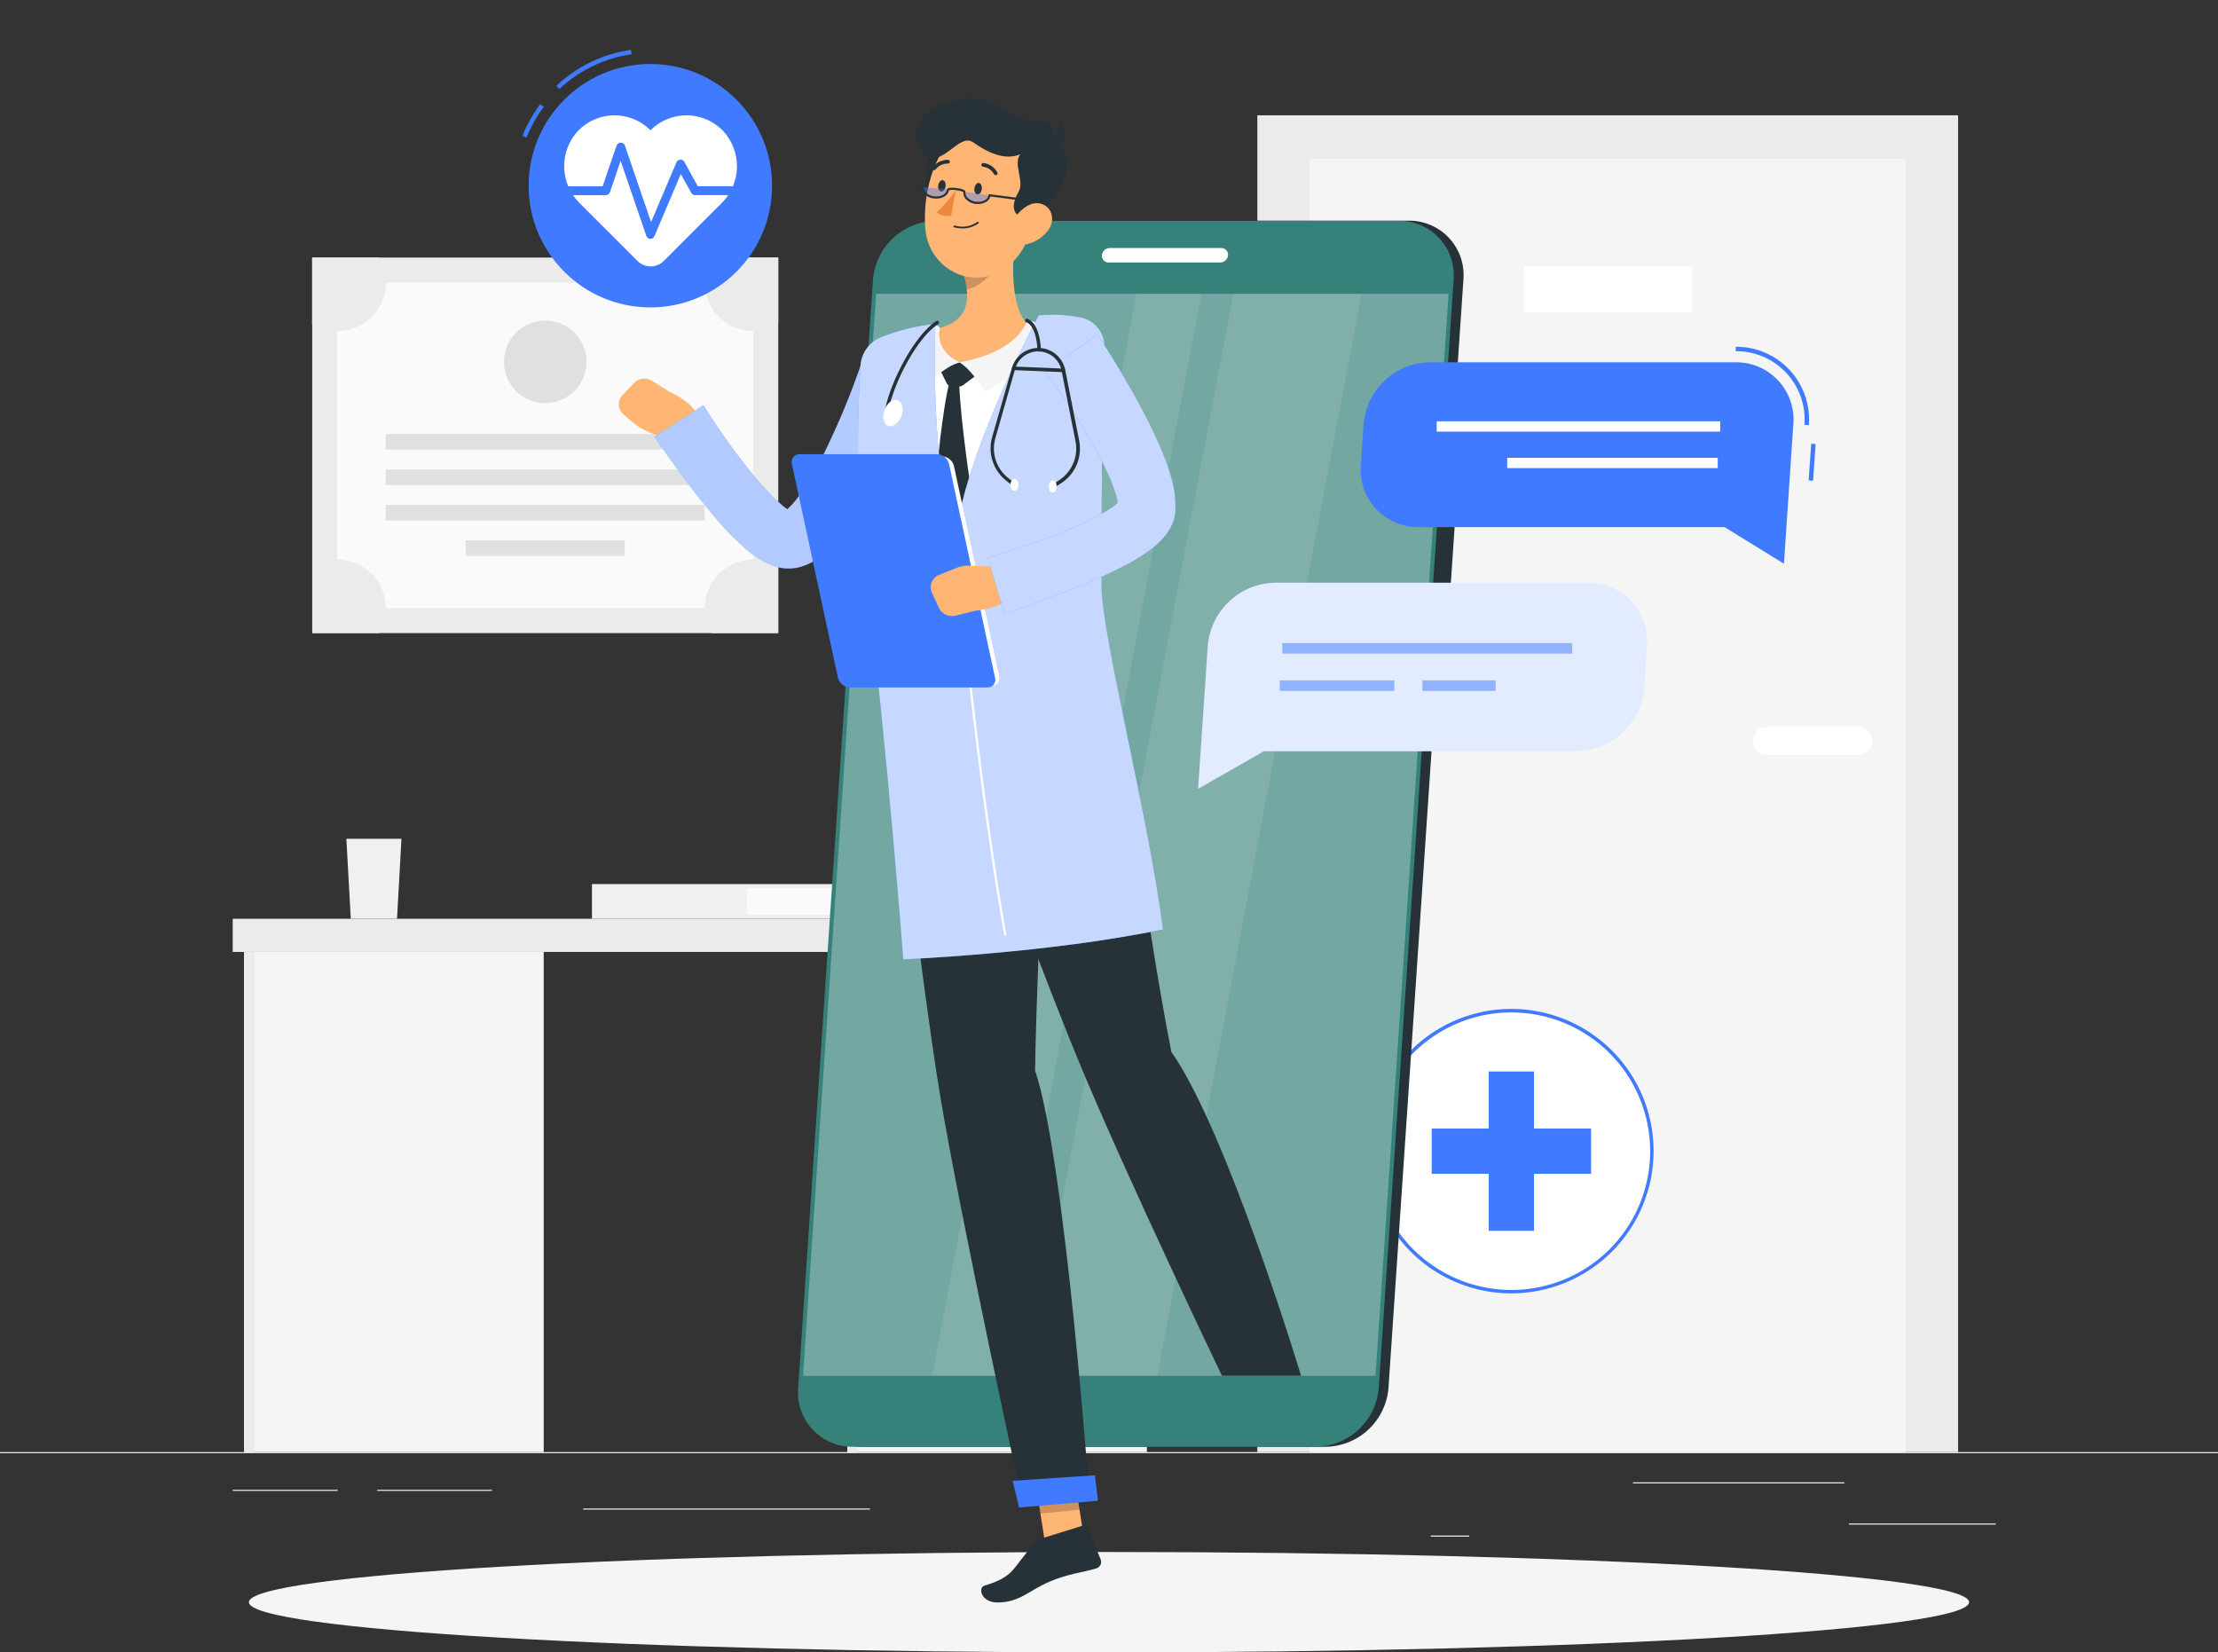 <svg width="349" height="260" viewBox="0 0 349 260" fill="none" xmlns="http://www.w3.org/2000/svg">
<rect x="0" y="0" width="349" height="260" fill="#333333" stroke="none"/>
<path d="M349 228.484H0V228.659H349V228.484Z" fill="#EBEBEB"/>
<path d="M314.03 239.713H290.913V239.888H314.03V239.713Z" fill="#EBEBEB"/>
<path d="M231.192 241.611H225.126V241.786H231.192V241.611Z" fill="#EBEBEB"/>
<path d="M290.214 233.237H256.941V233.411H290.214V233.237Z" fill="#EBEBEB"/>
<path d="M53.146 234.409H36.617V234.584H53.146V234.409Z" fill="#EBEBEB"/>
<path d="M77.401 234.409H59.358V234.584H77.401V234.409Z" fill="#EBEBEB"/>
<path d="M136.885 237.354H91.766V237.529H136.885V237.354Z" fill="#EBEBEB"/>
<path d="M308.104 18.145H197.841V228.484H308.104V18.145Z" fill="#EBEBEB"/>
<path d="M299.903 25.005H206.043V228.484H299.903V25.005Z" fill="#F5F5F5"/>
<path d="M266.175 41.88H239.784V49.172H266.175V41.88Z" fill="white"/>
<path d="M278.062 114.326H292.378C292.971 114.326 293.539 114.561 293.958 114.98C294.377 115.399 294.612 115.967 294.612 116.559C294.612 117.151 294.377 117.719 293.958 118.138C293.539 118.557 292.971 118.792 292.378 118.792H278.062C277.47 118.792 276.902 118.557 276.483 118.138C276.064 117.719 275.829 117.151 275.829 116.559C275.829 115.967 276.064 115.399 276.483 114.98C276.902 114.561 277.47 114.326 278.062 114.326Z" fill="white"/>
<path d="M122.457 40.526H49.126V99.615H122.457V40.526Z" fill="#EBEBEB"/>
<path d="M118.513 95.679V44.462L53.055 44.462V95.679H118.513Z" fill="#FAFAFA"/>
<path d="M110.884 70.743V68.294H60.691V70.743H110.884Z" fill="#E0E0E0"/>
<path d="M110.884 76.32V73.87H60.691V76.32H110.884Z" fill="#E0E0E0"/>
<path d="M110.884 81.889V79.439H60.691V81.889H110.884Z" fill="#E0E0E0"/>
<path d="M98.3 87.465V85.015H73.276V87.465H98.3Z" fill="#E0E0E0"/>
<path d="M60.726 44.462C60.726 45.467 60.527 46.463 60.141 47.392C59.754 48.321 59.188 49.164 58.474 49.873C57.761 50.581 56.914 51.142 55.983 51.523C55.051 51.903 54.054 52.096 53.048 52.089C51.66 52.093 50.298 51.714 49.111 50.994V40.526H59.581C60.315 41.709 60.711 43.07 60.726 44.462Z" fill="#EBEBEB"/>
<path d="M122.457 40.526V50.994C120.998 51.871 119.287 52.236 117.597 52.028C115.906 51.821 114.334 51.055 113.13 49.851C111.926 48.647 111.159 47.075 110.952 45.385C110.745 43.695 111.109 41.984 111.987 40.526H122.457Z" fill="#EBEBEB"/>
<path d="M60.726 95.686C60.729 97.07 60.352 98.429 59.637 99.615H49.167V89.147C50.325 88.453 51.646 88.079 52.996 88.063C54.346 88.046 55.676 88.387 56.85 89.052C58.025 89.717 59.003 90.681 59.684 91.846C60.364 93.011 60.724 94.336 60.726 95.686Z" fill="#EBEBEB"/>
<path d="M122.457 89.139V99.608H111.987C111.267 98.424 110.888 97.064 110.891 95.679C110.893 94.327 111.253 93 111.934 91.833C112.616 90.666 113.595 89.701 114.771 89.036C115.947 88.37 117.279 88.029 118.631 88.046C119.982 88.063 121.305 88.438 122.464 89.132L122.457 89.139Z" fill="#EBEBEB"/>
<path d="M92.205 57.982C92.78 54.44 90.374 51.102 86.832 50.527C83.289 49.953 79.951 52.358 79.376 55.9C78.801 59.442 81.207 62.779 84.749 63.354C88.292 63.929 91.63 61.524 92.205 57.982Z" fill="#E0E0E0"/>
<path d="M181.717 144.565H36.617V149.785H181.717V144.565Z" fill="#EBEBEB"/>
<path d="M180.461 149.785H133.318V228.484H180.461V149.785Z" fill="#F5F5F5"/>
<path d="M85.554 149.785H38.411V228.484H85.554V149.785Z" fill="#F5F5F5"/>
<path d="M40.023 149.785H38.411V228.484H40.023V149.785Z" fill="#EBEBEB"/>
<path d="M134.93 149.785H133.318V228.484H134.93V149.785Z" fill="#EBEBEB"/>
<path d="M63.169 131.982H54.5L55.198 144.565H62.471L63.169 131.982Z" fill="#F0F0F0"/>
<path d="M138.435 139.107H93.141V144.565H138.435V139.107Z" fill="#F0F0F0"/>
<path d="M138.441 139.749H117.557V143.93H138.441V139.749Z" fill="#FAFAFA"/>
<path d="M174.5 260C249.244 260 309.836 256.463 309.836 252.1C309.836 247.737 249.244 244.2 174.5 244.2C99.757 244.2 39.165 247.737 39.165 252.1C39.165 256.463 99.757 260 174.5 260Z" fill="#F5F5F5"/>
<path d="M237.816 203.235C250.028 203.235 259.928 193.337 259.928 181.126C259.928 168.916 250.028 159.018 237.816 159.018C225.603 159.018 215.703 168.916 215.703 181.126C215.703 193.337 225.603 203.235 237.816 203.235Z" fill="white"/>
<path d="M237.816 203.507C233.388 203.508 229.06 202.197 225.377 199.739C221.695 197.28 218.825 193.785 217.13 189.696C215.434 185.606 214.99 181.106 215.853 176.764C216.716 172.422 218.847 168.434 221.978 165.303C225.108 162.172 229.097 160.04 233.439 159.176C237.781 158.312 242.283 158.755 246.373 160.448C250.464 162.142 253.961 165.011 256.421 168.691C258.881 172.372 260.194 176.699 260.194 181.126C260.188 187.059 257.829 192.747 253.634 196.943C249.438 201.139 243.75 203.5 237.816 203.507ZM237.816 159.297C233.496 159.297 229.273 160.578 225.681 162.977C222.089 165.377 219.29 168.788 217.637 172.778C215.984 176.769 215.552 181.16 216.395 185.396C217.239 189.632 219.32 193.523 222.375 196.576C225.43 199.63 229.322 201.709 233.559 202.551C237.796 203.393 242.188 202.959 246.178 201.305C250.169 199.652 253.58 196.852 255.979 193.26C258.378 189.668 259.657 185.445 259.656 181.126C259.651 175.337 257.348 169.787 253.253 165.694C249.158 161.601 243.606 159.3 237.816 159.297Z" fill="#407BFF"/>
<path d="M241.375 168.592H234.256V193.66H241.375V168.592Z" fill="#407BFF"/>
<path d="M250.352 184.692V177.574H225.28V184.692H250.352Z" fill="#407BFF"/>
<path d="M88.025 14.006L87.55 13.497C90.781 10.443 94.881 8.468 99.284 7.844L99.381 8.542C95.121 9.143 91.153 11.052 88.025 14.006Z" fill="#407BFF"/>
<path d="M82.86 21.634L82.211 21.383C82.915 19.605 83.854 17.929 85.003 16.4L85.561 16.819C84.454 18.299 83.546 19.918 82.86 21.634Z" fill="#407BFF"/>
<path d="M102.334 48.37C112.912 48.37 121.487 39.796 121.487 29.22C121.487 18.644 112.912 10.07 102.334 10.07C91.756 10.07 83.181 18.644 83.181 29.22C83.181 39.796 91.756 48.37 102.334 48.37Z" fill="#407BFF"/>
<path d="M113.774 20.594C113.036 19.829 112.153 19.218 111.177 18.797C110.2 18.377 109.15 18.155 108.086 18.145C107.023 18.136 105.969 18.338 104.985 18.741C104 19.143 103.106 19.738 102.355 20.49C101.604 19.738 100.71 19.143 99.727 18.741C98.743 18.338 97.689 18.136 96.627 18.146C95.564 18.156 94.514 18.377 93.538 18.798C92.562 19.218 91.68 19.829 90.942 20.594C89.498 22.157 88.72 24.22 88.773 26.347C88.827 28.474 89.708 30.496 91.229 31.984L100.303 41.056C100.575 41.328 100.898 41.544 101.254 41.691C101.61 41.839 101.991 41.915 102.376 41.915C102.761 41.915 103.142 41.839 103.498 41.691C103.853 41.544 104.177 41.328 104.449 41.056L113.523 31.984C115.039 30.491 115.914 28.467 115.961 26.34C116.007 24.213 115.223 22.152 113.774 20.594Z" fill="white"/>
<path d="M102.334 37.587C102.193 37.583 102.057 37.535 101.944 37.452C101.831 37.369 101.745 37.253 101.699 37.12L97.657 25.305L95.968 30.246C95.92 30.383 95.831 30.502 95.712 30.586C95.593 30.67 95.451 30.714 95.305 30.713H88.541C88.356 30.713 88.179 30.64 88.048 30.509C87.917 30.378 87.844 30.201 87.844 30.016C87.844 29.831 87.917 29.653 88.048 29.522C88.179 29.391 88.356 29.318 88.541 29.318H94.823L97.015 22.918C97.063 22.781 97.152 22.662 97.27 22.578C97.388 22.494 97.53 22.448 97.675 22.448C97.82 22.448 97.962 22.494 98.08 22.578C98.198 22.662 98.287 22.781 98.334 22.918L102.446 34.943L106.438 25.542C106.489 25.422 106.572 25.319 106.678 25.244C106.784 25.169 106.909 25.125 107.039 25.116C107.169 25.109 107.299 25.138 107.414 25.201C107.529 25.264 107.624 25.358 107.688 25.472L109.796 29.311H116.154C116.34 29.311 116.517 29.384 116.648 29.515C116.779 29.646 116.852 29.823 116.852 30.009C116.852 30.194 116.779 30.371 116.648 30.502C116.517 30.633 116.34 30.706 116.154 30.706H109.391C109.266 30.707 109.143 30.675 109.035 30.612C108.927 30.55 108.838 30.459 108.777 30.351L107.122 27.392L102.976 37.162C102.923 37.288 102.833 37.396 102.719 37.471C102.605 37.547 102.471 37.587 102.334 37.587Z" fill="#407BFF"/>
<path d="M208.604 227.647H135.754C134.567 227.66 133.39 227.426 132.298 226.96C131.207 226.494 130.224 225.806 129.412 224.939C128.601 224.073 127.979 223.047 127.585 221.927C127.192 220.807 127.036 219.618 127.127 218.435L138.902 43.966C139.108 41.474 140.233 39.148 142.058 37.439C143.883 35.73 146.279 34.761 148.779 34.719H221.643C222.833 34.706 224.013 34.941 225.107 35.409C226.202 35.877 227.186 36.568 227.998 37.438C228.81 38.309 229.432 39.339 229.823 40.463C230.214 41.587 230.366 42.78 230.27 43.966L218.474 218.435C218.262 220.919 217.135 223.237 215.312 224.939C213.488 226.641 211.098 227.606 208.604 227.647Z" fill="#263238"/>
<path d="M224.756 105.77H222.92C222.588 105.774 222.258 105.709 221.953 105.578C221.647 105.447 221.372 105.254 221.145 105.011C220.919 104.768 220.745 104.48 220.636 104.166C220.527 103.852 220.485 103.519 220.512 103.188L222.767 69.836C222.819 69.139 223.132 68.486 223.642 68.008C224.153 67.53 224.824 67.261 225.524 67.254H227.36C227.692 67.25 228.022 67.316 228.327 67.446C228.633 67.577 228.908 67.77 229.134 68.013C229.361 68.256 229.535 68.544 229.644 68.858C229.753 69.172 229.795 69.505 229.768 69.836L227.513 103.188C227.461 103.885 227.148 104.538 226.638 105.016C226.127 105.494 225.456 105.763 224.756 105.77Z" fill="#263238"/>
<path d="M137.841 83.522H136.012C135.742 83.525 135.473 83.473 135.224 83.367C134.975 83.261 134.75 83.105 134.565 82.909C134.379 82.712 134.236 82.478 134.145 82.224C134.055 81.969 134.018 81.698 134.037 81.428L134.854 69.383C134.905 68.817 135.164 68.291 135.58 67.904C135.996 67.518 136.54 67.299 137.108 67.289H138.944C139.214 67.287 139.481 67.341 139.729 67.448C139.977 67.554 140.2 67.71 140.385 67.907C140.569 68.103 140.711 68.336 140.802 68.59C140.893 68.844 140.931 69.114 140.912 69.383L140.096 81.428C140.046 81.994 139.787 82.521 139.371 82.908C138.954 83.295 138.409 83.513 137.841 83.522Z" fill="#407BFF"/>
<path d="M136.389 105.03H134.553C134.283 105.033 134.016 104.979 133.767 104.873C133.519 104.767 133.295 104.611 133.11 104.415C132.926 104.218 132.783 103.985 132.693 103.731C132.603 103.476 132.566 103.206 132.585 102.937L133.402 90.891C133.453 90.326 133.712 89.799 134.128 89.413C134.544 89.026 135.088 88.807 135.656 88.798H137.506C137.776 88.796 138.043 88.85 138.291 88.956C138.539 89.063 138.762 89.219 138.947 89.415C139.131 89.612 139.274 89.844 139.364 90.098C139.455 90.352 139.493 90.622 139.474 90.891L138.658 102.937C138.607 103.505 138.347 104.034 137.928 104.421C137.508 104.808 136.96 105.025 136.389 105.03Z" fill="#407BFF"/>
<path d="M207.062 227.647H134.212C133.025 227.66 131.848 227.426 130.756 226.96C129.664 226.494 128.681 225.806 127.87 224.939C127.059 224.073 126.436 223.047 126.043 221.927C125.649 220.808 125.493 219.618 125.584 218.435L137.367 43.966C137.579 41.474 138.712 39.149 140.544 37.445C142.376 35.741 144.776 34.78 147.278 34.747H220.1C221.288 34.734 222.466 34.968 223.558 35.434C224.65 35.901 225.633 36.59 226.445 37.457C227.256 38.324 227.878 39.351 228.271 40.471C228.664 41.592 228.82 42.782 228.728 43.966L216.939 218.435C216.726 220.921 215.598 223.239 213.774 224.941C211.949 226.643 209.557 227.607 207.062 227.647Z" fill="#37817B"/>
<path opacity="0.3" d="M126.352 216.481L137.855 46.227H227.939L216.436 216.481H126.352Z" fill="white"/>
<path opacity="0.1" d="M161.915 216.481L194.065 46.227H214.244L182.094 216.481H161.915Z" fill="white"/>
<path opacity="0.1" d="M146.671 216.481L178.821 46.227H189.046L156.897 216.481H146.671Z" fill="white"/>
<path d="M174.598 39.025H192.166C192.313 39.023 192.459 39.051 192.594 39.108C192.729 39.166 192.85 39.251 192.95 39.358C193.05 39.465 193.127 39.592 193.174 39.731C193.222 39.869 193.24 40.017 193.227 40.163C193.203 40.47 193.066 40.758 192.841 40.969C192.617 41.181 192.321 41.301 192.013 41.307H174.444C174.297 41.309 174.152 41.279 174.017 41.221C173.882 41.163 173.76 41.078 173.66 40.97C173.56 40.862 173.484 40.734 173.436 40.596C173.389 40.456 173.371 40.309 173.383 40.163C173.408 39.856 173.546 39.569 173.77 39.359C173.995 39.148 174.29 39.029 174.598 39.025Z" fill="white"/>
<path d="M170.94 244.431L164.784 245.017L162.564 230.815L168.721 230.222L170.94 244.431Z" fill="#FFB573"/>
<path d="M164.079 242.009L170.529 240.006C170.64 239.967 170.762 239.973 170.868 240.023C170.975 240.072 171.059 240.161 171.101 240.271L173.195 245.387C173.247 245.524 173.27 245.67 173.263 245.817C173.255 245.963 173.218 246.106 173.152 246.237C173.086 246.369 172.994 246.485 172.882 246.579C172.769 246.672 172.638 246.742 172.497 246.782C170.166 247.48 167.946 247.641 165.133 248.876C161.846 250.272 160.47 252.142 156.932 252.142C154.398 252.142 153.825 249.818 154.9 249.497C159.786 248.018 159.144 246.803 162.69 242.986C163.059 242.544 163.538 242.206 164.079 242.009Z" fill="#263238"/>
<path opacity="0.2" d="M162.564 230.815L163.709 238.143L169.873 237.549L168.728 230.222L162.564 230.815Z" fill="black"/>
<path d="M167.018 51.364C158.942 50.414 150.908 51.05 142.846 52.613C141.502 52.873 140.277 53.555 139.347 54.559C138.417 55.563 137.831 56.837 137.674 58.196C136.801 65.914 135.803 83.215 139.698 109.022L172.699 106.23C172.762 101.548 169.433 80.214 172.183 58.077C172.295 57.296 172.25 56.5 172.05 55.736C171.85 54.972 171.499 54.256 171.017 53.631C170.536 53.005 169.934 52.482 169.247 52.093C168.56 51.703 167.802 51.455 167.018 51.364Z" fill="white"/>
<path d="M147.802 57.979L148.981 60.338C149.036 60.457 149.124 60.558 149.234 60.63C149.343 60.702 149.471 60.741 149.602 60.743L150.88 60.813C151.108 60.823 151.332 60.754 151.515 60.617L153.714 58.977L150.998 57.002L147.802 57.979Z" fill="#263238"/>
<path d="M150.922 60.136C150.456 59.92 149.929 59.878 149.435 60.017C148.395 63.681 147.257 74.198 147.139 78.86C150.294 88.051 151.327 88.979 151.327 88.979L152.925 77.918C152.925 77.918 151.131 66.605 150.922 60.136Z" fill="#263238"/>
<path d="M160.031 35.452C159.277 40.002 158.635 48.314 161.901 51.252C159.507 53.764 156.373 56.674 150.998 57.002C145.624 57.33 146.454 53.611 147.816 51.622C152.834 50.282 152.59 46.541 151.606 43.045L160.031 35.452Z" fill="#FFB573"/>
<path d="M163.269 50.854C162.889 50.69 162.494 50.562 162.09 50.47C161.991 50.444 161.886 50.451 161.792 50.49C161.697 50.529 161.618 50.598 161.566 50.687C161.05 51.566 159.472 55.495 150.999 57.002C152.395 57.826 154.244 60.38 155.04 61.608C157.581 60.289 164.191 56.346 163.563 51.245C163.55 51.161 163.516 51.081 163.465 51.013C163.414 50.944 163.347 50.89 163.269 50.854Z" fill="#F5F5F5"/>
<path d="M147.864 51.831C147.882 51.752 147.88 51.669 147.858 51.591C147.836 51.512 147.794 51.441 147.737 51.383C147.68 51.324 147.61 51.281 147.532 51.257C147.454 51.233 147.372 51.229 147.292 51.245C146.999 51.302 146.709 51.379 146.426 51.475C146.361 51.501 146.3 51.536 146.245 51.58C145.596 52.18 142.057 57.288 145.372 61.42C146.07 60.296 148.479 57.749 150.998 57.002C148.611 55.928 147.439 53.925 147.864 51.831Z" fill="#F5F5F5"/>
<path opacity="0.2" d="M156.597 38.551L151.613 43.045C151.853 43.857 152.021 44.688 152.115 45.529C154.042 45.201 156.631 43.017 156.771 40.993C156.865 40.175 156.806 39.347 156.597 38.551Z" fill="black"/>
<path d="M149.937 21.697C145.638 23.379 145.358 26.91 145.749 30.769C146.14 34.629 150.342 32.074 151.277 29.66C152.213 27.245 155.891 19.366 149.937 21.697Z" fill="#263238"/>
<path d="M163.653 29.395C162.459 35.473 162.062 39.081 158.586 41.88C153.344 46.067 146.245 42.452 145.617 36.185C145.051 30.539 147.097 21.529 153.358 19.771C154.723 19.369 156.17 19.33 157.555 19.658C158.94 19.986 160.215 20.67 161.255 21.642C162.295 22.614 163.063 23.84 163.483 25.2C163.904 26.56 163.962 28.005 163.653 29.395Z" fill="#FFB573"/>
<path d="M163.402 34.426C158.285 34.698 159.367 31.795 160.296 30.127C161.224 28.459 159.332 25.703 160.568 24.272C158.362 25.151 156.038 24.426 153.085 22.374C150.796 20.776 147.927 27.161 145.135 23.958C142.497 20.936 144.947 16.379 151.285 15.646C157.622 14.914 158.774 19.394 162.934 18.996C167.094 18.598 165.649 22.025 164.833 22.723C168.323 22.953 170.228 26.289 163.402 34.426Z" fill="#263238"/>
<path d="M164.03 23.148C164.831 22.709 165.499 22.065 165.967 21.281C166.434 20.497 166.684 19.602 166.69 18.689C168.072 21.111 167.925 23.86 164.03 23.148Z" fill="#263238"/>
<path d="M150.768 35.885C151.324 35.981 151.894 35.964 152.444 35.834C152.993 35.705 153.51 35.465 153.965 35.131C153.979 35.118 153.99 35.102 153.997 35.085C154.005 35.068 154.008 35.049 154.008 35.03C154.008 35.011 154.005 34.992 153.997 34.975C153.99 34.957 153.979 34.942 153.965 34.929C153.938 34.903 153.902 34.888 153.864 34.888C153.826 34.888 153.79 34.903 153.763 34.929C153.254 35.289 152.668 35.527 152.051 35.623C151.435 35.718 150.804 35.669 150.21 35.48C150.172 35.471 150.132 35.475 150.097 35.493C150.062 35.511 150.035 35.541 150.021 35.578C150.01 35.615 150.015 35.654 150.033 35.688C150.051 35.722 150.082 35.748 150.119 35.759C150.331 35.82 150.548 35.862 150.768 35.885Z" fill="#263238"/>
<path d="M164.889 36.289C163.933 37.521 162.532 38.328 160.987 38.537C158.956 38.802 158.279 36.911 159.13 35.145C159.905 33.554 161.922 31.502 163.793 32.053C165.663 32.605 166.061 34.754 164.889 36.289Z" fill="#FFB573"/>
<path d="M162.871 168.446C163.116 150.224 165.447 106.824 165.447 106.824L139.719 108.994C139.719 108.994 144.835 153.721 147.92 172.312C151.131 191.636 160.98 236.907 160.98 236.907L171.45 236.014C171.45 236.014 167.625 182.536 162.871 168.446Z" fill="#263238"/>
<path d="M160.352 237.194L172.769 236.14L172.281 232.134L159.34 232.999L160.352 237.194Z" fill="#407BFF"/>
<path d="M154.482 29.757C154.419 30.253 154.098 30.63 153.784 30.595C153.47 30.56 153.253 30.127 153.323 29.625C153.393 29.122 153.707 28.752 154.021 28.787C154.335 28.822 154.551 29.262 154.482 29.757Z" fill="#263238"/>
<path d="M148.786 29.311C148.723 29.813 148.402 30.183 148.088 30.148C147.774 30.113 147.557 29.681 147.627 29.185C147.697 28.69 148.011 28.313 148.325 28.348C148.639 28.383 148.856 28.787 148.786 29.311Z" fill="#263238"/>
<path d="M150.391 29.897C149.551 31.188 148.541 32.362 147.39 33.386C148.13 34.161 149.658 33.952 149.658 33.952L150.391 29.897Z" fill="#ED893E"/>
<path opacity="0.4" d="M145.184 29.436C145.079 30.232 145.882 30.895 146.992 31.035C148.102 31.174 149.128 30.567 149.225 29.771" fill="#407BFF"/>
<path opacity="0.4" d="M151.78 30.176C151.627 30.965 152.401 31.677 153.49 31.886C154.579 32.095 155.647 31.537 155.794 30.755" fill="#407BFF"/>
<path d="M153.923 32.102C153.797 32.109 153.672 32.109 153.546 32.102C153.01 32.038 152.506 31.812 152.101 31.453C151.925 31.302 151.787 31.112 151.7 30.897C151.612 30.682 151.578 30.449 151.599 30.218C151.244 30.064 150.867 29.969 150.482 29.939C150.095 29.842 149.69 29.842 149.302 29.939C149.205 30.79 148.144 31.376 146.957 31.23C146.42 31.171 145.915 30.947 145.512 30.588C145.337 30.436 145.2 30.245 145.112 30.031C145.025 29.816 144.99 29.584 145.01 29.353L145.345 29.395C145.331 29.573 145.359 29.752 145.428 29.917C145.498 30.082 145.605 30.229 145.742 30.344C146.094 30.653 146.533 30.846 146.999 30.895C148.004 31.027 148.897 30.56 148.988 29.862C149.037 29.471 149.847 29.499 150.517 29.583C151.187 29.667 151.983 29.855 151.913 30.239C151.898 30.417 151.927 30.597 151.996 30.762C152.065 30.927 152.173 31.073 152.311 31.188C152.667 31.493 153.104 31.688 153.569 31.747C154.034 31.807 154.507 31.729 154.928 31.523C155.091 31.447 155.233 31.334 155.342 31.192C155.451 31.049 155.525 30.883 155.556 30.706V30.539L164.17 31.649L164.128 31.984L155.836 30.916C155.775 31.11 155.676 31.29 155.544 31.445C155.412 31.6 155.25 31.726 155.068 31.816C154.715 32.003 154.322 32.101 153.923 32.102Z" fill="#263238"/>
<path d="M156.673 27.566C156.723 27.566 156.772 27.552 156.813 27.524C156.881 27.485 156.931 27.42 156.951 27.345C156.972 27.269 156.963 27.188 156.925 27.119C156.708 26.713 156.395 26.367 156.013 26.112C155.63 25.856 155.191 25.699 154.733 25.654C154.654 25.65 154.578 25.677 154.519 25.729C154.46 25.782 154.424 25.855 154.419 25.933C154.415 26.01 154.441 26.085 154.492 26.142C154.543 26.2 154.615 26.235 154.691 26.24C155.053 26.283 155.4 26.413 155.7 26.62C156.001 26.826 156.246 27.103 156.415 27.427C156.442 27.471 156.48 27.507 156.525 27.532C156.57 27.556 156.622 27.568 156.673 27.566Z" fill="#263238"/>
<path d="M146.943 26.777C146.991 26.782 147.04 26.775 147.085 26.757C147.13 26.739 147.17 26.71 147.201 26.673C147.427 26.377 147.719 26.139 148.053 25.976C148.388 25.814 148.756 25.732 149.128 25.738C149.166 25.741 149.205 25.738 149.242 25.726C149.279 25.715 149.314 25.697 149.344 25.672C149.373 25.647 149.398 25.617 149.416 25.583C149.434 25.549 149.445 25.511 149.449 25.472C149.454 25.435 149.451 25.397 149.441 25.36C149.431 25.323 149.414 25.289 149.39 25.259C149.367 25.23 149.338 25.204 149.305 25.186C149.272 25.168 149.235 25.156 149.198 25.151C148.729 25.139 148.263 25.237 147.839 25.437C147.415 25.637 147.043 25.933 146.755 26.303C146.705 26.362 146.681 26.439 146.687 26.516C146.694 26.593 146.73 26.665 146.789 26.715C146.835 26.747 146.888 26.769 146.943 26.777Z" fill="#263238"/>
<path d="M184.307 165.508C178.967 138.067 177.767 116.608 172.699 106.189L147.774 108.98C147.774 108.98 162.62 149.869 169.872 167.322C177.404 185.467 192.271 216.467 192.271 216.467H204.723C204.723 216.467 193.102 178.007 184.307 165.508Z" fill="#263238"/>
<path d="M105.3 61.629L102.606 59.926C102.169 59.645 101.647 59.523 101.13 59.583C100.614 59.643 100.134 59.88 99.772 60.254L97.943 62.181C97.746 62.389 97.594 62.635 97.496 62.904C97.398 63.173 97.356 63.459 97.373 63.745C97.39 64.031 97.466 64.31 97.595 64.565C97.724 64.821 97.905 65.047 98.125 65.23L99.43 66.347C100.565 67.309 101.89 68.022 103.318 68.441L107.262 69.606L109.851 66.814C110.64 63.904 105.3 61.629 105.3 61.629Z" fill="#FFB573"/>
<path d="M145.184 60.324C144.207 62.711 143.251 64.93 142.211 67.198C141.171 69.466 140.117 71.707 138.951 73.933C137.785 76.159 136.543 78.371 135.133 80.591C134.435 81.693 133.66 82.796 132.781 83.906C131.835 85.129 130.759 86.245 129.57 87.234C128.785 87.876 127.919 88.411 126.994 88.826C126.701 88.937 126.429 89.049 126.108 89.147L125.619 89.279C125.374 89.34 125.124 89.384 124.872 89.412C124.022 89.508 123.16 89.446 122.332 89.23C121.296 88.94 120.311 88.491 119.414 87.897C118.742 87.478 118.101 87.012 117.495 86.502C115.48 84.743 113.623 82.812 111.946 80.73C110.319 78.776 108.784 76.815 107.311 74.812C105.838 72.809 104.421 70.841 102.969 68.741L110.689 63.758C113.125 67.69 115.821 71.455 118.758 75.028C120.108 76.684 121.595 78.222 123.204 79.627C123.516 79.882 123.845 80.116 124.188 80.325C124.447 80.5 124.705 80.57 124.523 80.507C124.278 80.439 124.021 80.425 123.77 80.465C123.668 80.474 123.568 80.493 123.469 80.521H123.414C123.379 80.521 123.379 80.521 123.372 80.521C123.531 80.417 123.682 80.303 123.825 80.179C124.463 79.601 125.04 78.96 125.55 78.267C126.143 77.471 126.736 76.578 127.302 75.65C128.457 73.72 129.51 71.73 130.456 69.69C131.434 67.596 132.376 65.502 133.248 63.325C134.121 61.148 134.952 58.935 135.657 56.821L145.184 60.324Z" fill="#407BFF"/>
<g opacity="0.6">
<path d="M145.184 60.324C144.207 62.711 143.251 64.93 142.211 67.198C141.171 69.466 140.117 71.707 138.951 73.933C137.785 76.159 136.543 78.371 135.133 80.591C134.435 81.693 133.66 82.796 132.781 83.906C131.835 85.129 130.759 86.245 129.57 87.234C128.785 87.876 127.919 88.411 126.994 88.826C126.701 88.937 126.429 89.049 126.108 89.147L125.619 89.279C125.374 89.34 125.124 89.384 124.872 89.412C124.022 89.508 123.16 89.446 122.332 89.23C121.296 88.94 120.311 88.491 119.414 87.897C118.742 87.478 118.101 87.012 117.495 86.502C115.48 84.743 113.623 82.812 111.946 80.73C110.319 78.776 108.784 76.815 107.311 74.812C105.838 72.809 104.421 70.841 102.969 68.741L110.689 63.758C113.125 67.69 115.821 71.455 118.758 75.028C120.108 76.684 121.595 78.222 123.204 79.627C123.516 79.882 123.845 80.116 124.188 80.325C124.447 80.5 124.705 80.57 124.523 80.507C124.278 80.439 124.021 80.425 123.77 80.465C123.668 80.474 123.568 80.493 123.469 80.521H123.414C123.379 80.521 123.379 80.521 123.372 80.521C123.531 80.417 123.682 80.303 123.825 80.179C124.463 79.601 125.04 78.96 125.55 78.267C126.143 77.471 126.736 76.578 127.302 75.65C128.457 73.72 129.51 71.73 130.456 69.69C131.434 67.596 132.376 65.502 133.248 63.325C134.121 61.148 134.952 58.935 135.657 56.821L145.184 60.324Z" fill="white"/>
</g>
<path d="M163.458 49.612C160.84 54.497 151.522 73.109 150.391 84.596C146.266 74.128 147.166 50.973 147.166 50.973C144.226 51.259 141.342 51.964 138.602 53.066C137.719 53.429 136.953 54.029 136.39 54.8C135.827 55.572 135.488 56.483 135.412 57.435C134.609 69.416 134.987 81.448 136.543 93.355C139.439 115.896 142.127 150.95 142.127 150.95C142.127 150.95 165.196 149.987 182.995 146.233C180.824 129.002 173.397 100.124 173.327 92.392C173.244 82.44 173.474 62.983 173.788 54.86C173.841 53.713 173.481 52.585 172.774 51.68C172.068 50.775 171.061 50.153 169.935 49.926C167.8 49.53 165.621 49.425 163.458 49.612Z" fill="#407BFF"/>
<path opacity="0.7" d="M163.458 49.612C160.84 54.497 151.522 73.109 150.391 84.596C146.266 74.128 147.166 50.973 147.166 50.973C144.226 51.259 141.342 51.964 138.602 53.066C137.719 53.429 136.953 54.029 136.39 54.8C135.827 55.572 135.488 56.483 135.412 57.435C134.609 69.416 134.987 81.448 136.543 93.355C139.439 115.896 142.127 150.95 142.127 150.95C142.127 150.95 165.196 149.987 182.995 146.233C180.824 129.002 173.397 100.124 173.327 92.392C173.244 82.44 173.474 62.976 173.788 54.853C173.854 53.741 173.525 52.641 172.86 51.748C172.195 50.854 171.236 50.224 170.151 49.968C167.948 49.536 165.694 49.416 163.458 49.612Z" fill="white"/>
<path d="M158.02 147.21C154.014 125.108 150.838 92.678 150.58 88.777H150.936C151.194 92.678 154.377 125.066 158.376 147.168L158.02 147.21Z" fill="white"/>
<path d="M156.024 107.891H134.749C134.319 107.872 133.908 107.714 133.575 107.441C133.243 107.168 133.008 106.795 132.906 106.377L125.794 73.319C125.742 73.138 125.733 72.948 125.769 72.764C125.805 72.579 125.884 72.406 126 72.258C126.115 72.11 126.265 71.992 126.435 71.913C126.606 71.834 126.792 71.797 126.98 71.804H148.248C148.679 71.822 149.092 71.98 149.426 72.253C149.76 72.526 149.995 72.9 150.098 73.319L157.211 106.377C157.263 106.557 157.271 106.748 157.235 106.932C157.199 107.116 157.12 107.29 157.005 107.438C156.889 107.585 156.739 107.704 156.569 107.783C156.398 107.861 156.212 107.899 156.024 107.891Z" fill="white"/>
<path d="M155.361 108.171H133.723C133.286 108.15 132.866 107.989 132.528 107.711C132.19 107.433 131.95 107.053 131.845 106.628L124.607 73.012C124.555 72.827 124.548 72.633 124.585 72.446C124.622 72.258 124.704 72.082 124.822 71.932C124.94 71.781 125.093 71.661 125.266 71.581C125.44 71.5 125.63 71.462 125.822 71.469H147.46C147.897 71.49 148.316 71.651 148.655 71.929C148.993 72.207 149.232 72.587 149.337 73.012L156.569 106.628C156.622 106.812 156.631 107.006 156.594 107.193C156.558 107.381 156.477 107.558 156.36 107.708C156.242 107.859 156.09 107.979 155.916 108.06C155.742 108.14 155.552 108.178 155.361 108.171Z" fill="#407BFF"/>
<path d="M157.839 89.202L152.457 89C151.81 88.978 151.166 89.092 150.566 89.335L147.774 90.451C147.512 90.555 147.274 90.711 147.073 90.909C146.873 91.107 146.714 91.343 146.607 91.604C146.501 91.864 146.447 92.144 146.451 92.426C146.455 92.707 146.515 92.985 146.629 93.243L147.746 95.658C147.971 96.126 148.351 96.502 148.821 96.724C149.292 96.945 149.824 96.997 150.328 96.872L153.407 96.104C153.407 96.104 159.186 95.644 159.395 92.615L157.839 89.202Z" fill="#FFB573"/>
<path d="M172.699 52.606C174.032 54.699 175.254 56.612 176.454 58.663C177.655 60.715 178.835 62.746 179.944 64.867C181.054 66.989 182.108 69.18 183.064 71.525C183.561 72.753 183.985 74.009 184.335 75.287C184.785 76.844 184.992 78.461 184.949 80.081V80.353C184.951 80.4 184.951 80.446 184.949 80.493C184.949 80.744 184.879 80.995 184.83 81.246C184.782 81.498 184.719 81.693 184.649 81.944C184.579 82.196 184.502 82.328 184.426 82.524C184.159 83.127 183.816 83.695 183.406 84.213C182.836 84.925 182.188 85.571 181.473 86.139C180.375 87.003 179.208 87.776 177.983 88.449C175.828 89.627 173.61 90.684 171.338 91.617C169.139 92.552 166.948 93.403 164.742 94.206C162.536 95.009 160.365 95.783 158.069 96.551L155.41 87.758C157.504 87.185 159.64 86.481 161.727 85.769C163.814 85.057 165.915 84.261 167.897 83.431C169.842 82.627 171.739 81.712 173.579 80.688C174.355 80.258 175.095 79.766 175.791 79.216C175.974 79.077 176.138 78.915 176.28 78.734C176.22 78.802 176.172 78.88 176.14 78.965C176.14 79.027 176.105 79.069 176.07 79.146C176.043 79.228 176.022 79.312 176.008 79.397C175.978 79.504 175.96 79.614 175.952 79.725C175.952 79.767 175.952 79.774 175.952 79.76V79.711C175.903 79.049 175.774 78.395 175.568 77.764C175.289 76.85 174.958 75.953 174.577 75.077C173.723 73.146 172.759 71.265 171.687 69.445C170.598 67.575 169.439 65.705 168.197 63.862C166.955 62.02 165.684 60.185 164.407 58.51L172.699 52.606Z" fill="#407BFF"/>
<g opacity="0.7">
<path d="M172.699 52.606C174.032 54.699 175.254 56.612 176.454 58.663C177.655 60.715 178.835 62.746 179.944 64.867C181.054 66.989 182.108 69.18 183.064 71.525C183.561 72.753 183.985 74.009 184.335 75.287C184.785 76.844 184.992 78.461 184.949 80.081V80.353C184.951 80.4 184.951 80.446 184.949 80.493C184.949 80.744 184.879 80.995 184.83 81.246C184.782 81.498 184.719 81.693 184.649 81.944C184.579 82.196 184.502 82.328 184.426 82.524C184.159 83.127 183.816 83.695 183.406 84.213C182.836 84.925 182.188 85.571 181.473 86.139C180.375 87.003 179.208 87.776 177.983 88.449C175.828 89.627 173.61 90.684 171.338 91.617C169.139 92.552 166.948 93.403 164.742 94.206C162.536 95.009 160.365 95.783 158.069 96.551L155.41 87.758C157.504 87.185 159.64 86.481 161.727 85.769C163.814 85.057 165.915 84.261 167.897 83.431C169.842 82.627 171.739 81.712 173.579 80.688C174.355 80.258 175.095 79.766 175.791 79.216C175.974 79.077 176.138 78.915 176.28 78.734C176.22 78.802 176.172 78.88 176.14 78.965C176.14 79.027 176.105 79.069 176.07 79.146C176.043 79.228 176.022 79.312 176.008 79.397C175.978 79.504 175.96 79.614 175.952 79.725C175.952 79.767 175.952 79.774 175.952 79.76V79.711C175.903 79.049 175.774 78.395 175.568 77.764C175.289 76.85 174.958 75.953 174.577 75.077C173.723 73.146 172.759 71.265 171.687 69.445C170.598 67.575 169.439 65.705 168.197 63.862C166.955 62.02 165.684 60.185 164.407 58.51L172.699 52.606Z" fill="white"/>
</g>
<path d="M165.635 76.822C165.589 76.821 165.543 76.809 165.503 76.786C165.463 76.763 165.429 76.729 165.405 76.689C165.385 76.659 165.371 76.625 165.364 76.589C165.357 76.553 165.357 76.516 165.365 76.48C165.373 76.444 165.388 76.41 165.409 76.38C165.43 76.35 165.458 76.325 165.489 76.306L166.578 75.608C167.594 74.967 168.392 74.032 168.865 72.928C169.339 71.824 169.466 70.603 169.23 69.424L167.038 58.328C166.878 57.499 166.442 56.747 165.802 56.196C165.161 55.645 164.354 55.325 163.509 55.29C162.665 55.254 161.833 55.505 161.149 56C160.464 56.496 159.967 57.208 159.737 58.021L156.631 68.901C156.292 70.051 156.311 71.277 156.685 72.416C157.059 73.556 157.77 74.554 158.725 75.28L159.758 76.061C159.816 76.107 159.854 76.173 159.863 76.247C159.873 76.32 159.852 76.394 159.807 76.452C159.785 76.481 159.758 76.505 159.727 76.523C159.696 76.54 159.661 76.552 159.625 76.557C159.59 76.561 159.553 76.559 159.519 76.549C159.484 76.54 159.452 76.523 159.423 76.501L158.446 75.726C157.396 74.936 156.612 73.845 156.197 72.599C155.782 71.353 155.755 70.009 156.122 68.748L159.235 57.868C159.502 56.939 160.074 56.126 160.858 55.561C161.642 54.996 162.594 54.71 163.56 54.751C164.526 54.791 165.45 55.154 166.185 55.783C166.92 56.412 167.422 57.269 167.611 58.217L169.803 69.32C170.061 70.607 169.923 71.942 169.406 73.148C168.888 74.355 168.016 75.375 166.906 76.075L165.81 76.773C165.786 76.793 165.758 76.807 165.728 76.816C165.698 76.824 165.666 76.826 165.635 76.822Z" fill="#263238"/>
<path d="M167.311 58.559L159.472 58.231C159.435 58.229 159.4 58.22 159.366 58.204C159.333 58.188 159.303 58.166 159.279 58.139C159.254 58.112 159.235 58.08 159.223 58.045C159.21 58.011 159.205 57.974 159.207 57.938C159.214 57.865 159.248 57.797 159.302 57.748C159.356 57.699 159.427 57.672 159.5 57.672L167.332 58C167.368 58.002 167.404 58.011 167.437 58.027C167.471 58.043 167.5 58.065 167.525 58.092C167.55 58.119 167.569 58.151 167.581 58.185C167.593 58.22 167.599 58.257 167.597 58.294C167.596 58.33 167.588 58.366 167.573 58.399C167.558 58.432 167.536 58.462 167.51 58.486C167.483 58.511 167.452 58.53 167.418 58.543C167.383 58.555 167.347 58.56 167.311 58.559Z" fill="#263238"/>
<path d="M163.5 55.307C163.427 55.305 163.358 55.276 163.306 55.225C163.255 55.175 163.224 55.107 163.22 55.034C163.22 53.639 162.788 51.217 161.482 50.687C161.446 50.675 161.413 50.655 161.385 50.63C161.356 50.604 161.333 50.573 161.318 50.539C161.302 50.504 161.293 50.467 161.292 50.428C161.291 50.39 161.298 50.352 161.312 50.317C161.327 50.282 161.348 50.25 161.375 50.223C161.402 50.196 161.435 50.175 161.47 50.162C161.506 50.148 161.544 50.142 161.582 50.143C161.62 50.145 161.657 50.154 161.692 50.17C163.625 50.966 163.786 54.609 163.786 55.055C163.786 55.129 163.758 55.2 163.707 55.253C163.656 55.306 163.587 55.338 163.514 55.342L163.5 55.307Z" fill="#263238"/>
<path d="M139.523 64.791H139.467C139.395 64.776 139.332 64.733 139.292 64.671C139.251 64.61 139.237 64.535 139.251 64.463C140.172 59.878 143.983 52.641 147.341 50.505C147.371 50.486 147.406 50.473 147.441 50.468C147.477 50.462 147.513 50.463 147.548 50.472C147.583 50.48 147.616 50.495 147.646 50.517C147.675 50.538 147.699 50.565 147.718 50.596C147.738 50.626 147.752 50.66 147.759 50.695C147.766 50.731 147.765 50.767 147.757 50.802C147.749 50.838 147.734 50.871 147.713 50.9C147.692 50.93 147.665 50.954 147.634 50.973C144.388 53.025 140.689 60.045 139.795 64.56C139.784 64.624 139.751 64.683 139.701 64.725C139.651 64.767 139.588 64.79 139.523 64.791Z" fill="#263238"/>
<path d="M141.813 65.51C141.38 66.619 140.417 67.289 139.719 67.003C139.021 66.717 138.749 65.607 139.181 64.47C139.614 63.332 140.577 62.69 141.275 62.983C141.973 63.276 142.253 64.4 141.813 65.51Z" fill="white"/>
<path d="M160.24 76.32C160.24 76.836 159.919 77.248 159.577 77.234C159.235 77.22 158.969 76.787 158.99 76.264C159.011 75.74 159.311 75.329 159.654 75.35C159.996 75.37 160.261 75.796 160.24 76.32Z" fill="white"/>
<path d="M166.257 76.571C166.257 77.087 165.943 77.499 165.594 77.485C165.245 77.471 164.993 77.038 165.014 76.515C165.035 75.992 165.329 75.587 165.712 75.601C166.096 75.615 166.278 76.068 166.257 76.571Z" fill="white"/>
<path d="M284.624 66.891L283.926 66.849C284.042 65.364 283.848 63.87 283.356 62.463C282.864 61.056 282.085 59.767 281.068 58.677C280.052 57.587 278.82 56.72 277.45 56.132C276.081 55.543 274.604 55.245 273.114 55.258V54.56C274.7 54.546 276.271 54.863 277.729 55.489C279.186 56.114 280.498 57.036 281.58 58.196C282.662 59.355 283.491 60.727 284.015 62.224C284.539 63.721 284.746 65.31 284.624 66.891Z" fill="#407BFF"/>
<path d="M284.992 69.817L284.587 75.596L285.285 75.645L285.69 69.866L284.992 69.817Z" fill="#407BFF"/>
<path d="M273.114 57.002H224.952C222.322 57.046 219.801 58.066 217.882 59.864C215.962 61.662 214.78 64.11 214.565 66.731L214.126 73.214C214.026 74.462 214.187 75.716 214.599 76.898C215.011 78.08 215.664 79.163 216.518 80.078C217.372 80.993 218.407 81.721 219.557 82.214C220.707 82.707 221.948 82.955 223.2 82.942H271.362L280.701 88.7L282.181 66.731C282.282 65.484 282.121 64.229 281.71 63.047C281.299 61.866 280.646 60.783 279.793 59.867C278.94 58.952 277.906 58.224 276.755 57.731C275.605 57.238 274.365 56.99 273.114 57.002Z" fill="#407BFF"/>
<path d="M270.671 66.291H226.062V67.91H270.671V66.291Z" fill="white"/>
<path d="M270.28 72.035H237.159V73.654H270.28V72.035Z" fill="white"/>
<path d="M200.661 91.687H249.884C251.164 91.673 252.432 91.926 253.609 92.43C254.785 92.934 255.844 93.677 256.717 94.613C257.59 95.549 258.258 96.656 258.679 97.865C259.099 99.073 259.263 100.356 259.161 101.631L258.714 108.261C258.493 110.94 257.284 113.441 255.322 115.279C253.36 117.116 250.785 118.16 248.097 118.206H198.867L188.523 124.103L190.045 101.631C190.264 98.952 191.473 96.45 193.435 94.612C195.397 92.774 197.973 91.731 200.661 91.687Z" fill="white"/>
<path opacity="0.15" d="M200.661 91.687H249.884C251.164 91.673 252.432 91.926 253.609 92.43C254.785 92.934 255.844 93.677 256.717 94.613C257.59 95.549 258.258 96.656 258.679 97.865C259.099 99.073 259.263 100.356 259.161 101.631L258.714 108.261C258.493 110.94 257.284 113.441 255.322 115.279C253.36 117.116 250.785 118.16 248.097 118.206H198.867L188.523 124.103L190.045 101.631C190.264 98.952 191.473 96.45 193.435 94.612C195.397 92.774 197.973 91.731 200.661 91.687Z" fill="#407BFF"/>
<path opacity="0.5" d="M247.385 101.185H201.764V102.846H247.385V101.185Z" fill="#407BFF"/>
<path opacity="0.5" d="M219.396 107.054H201.366V108.715H219.396V107.054Z" fill="#407BFF"/>
<path opacity="0.5" d="M235.331 107.054H223.814V108.715H235.331V107.054Z" fill="#407BFF"/>
</svg>
